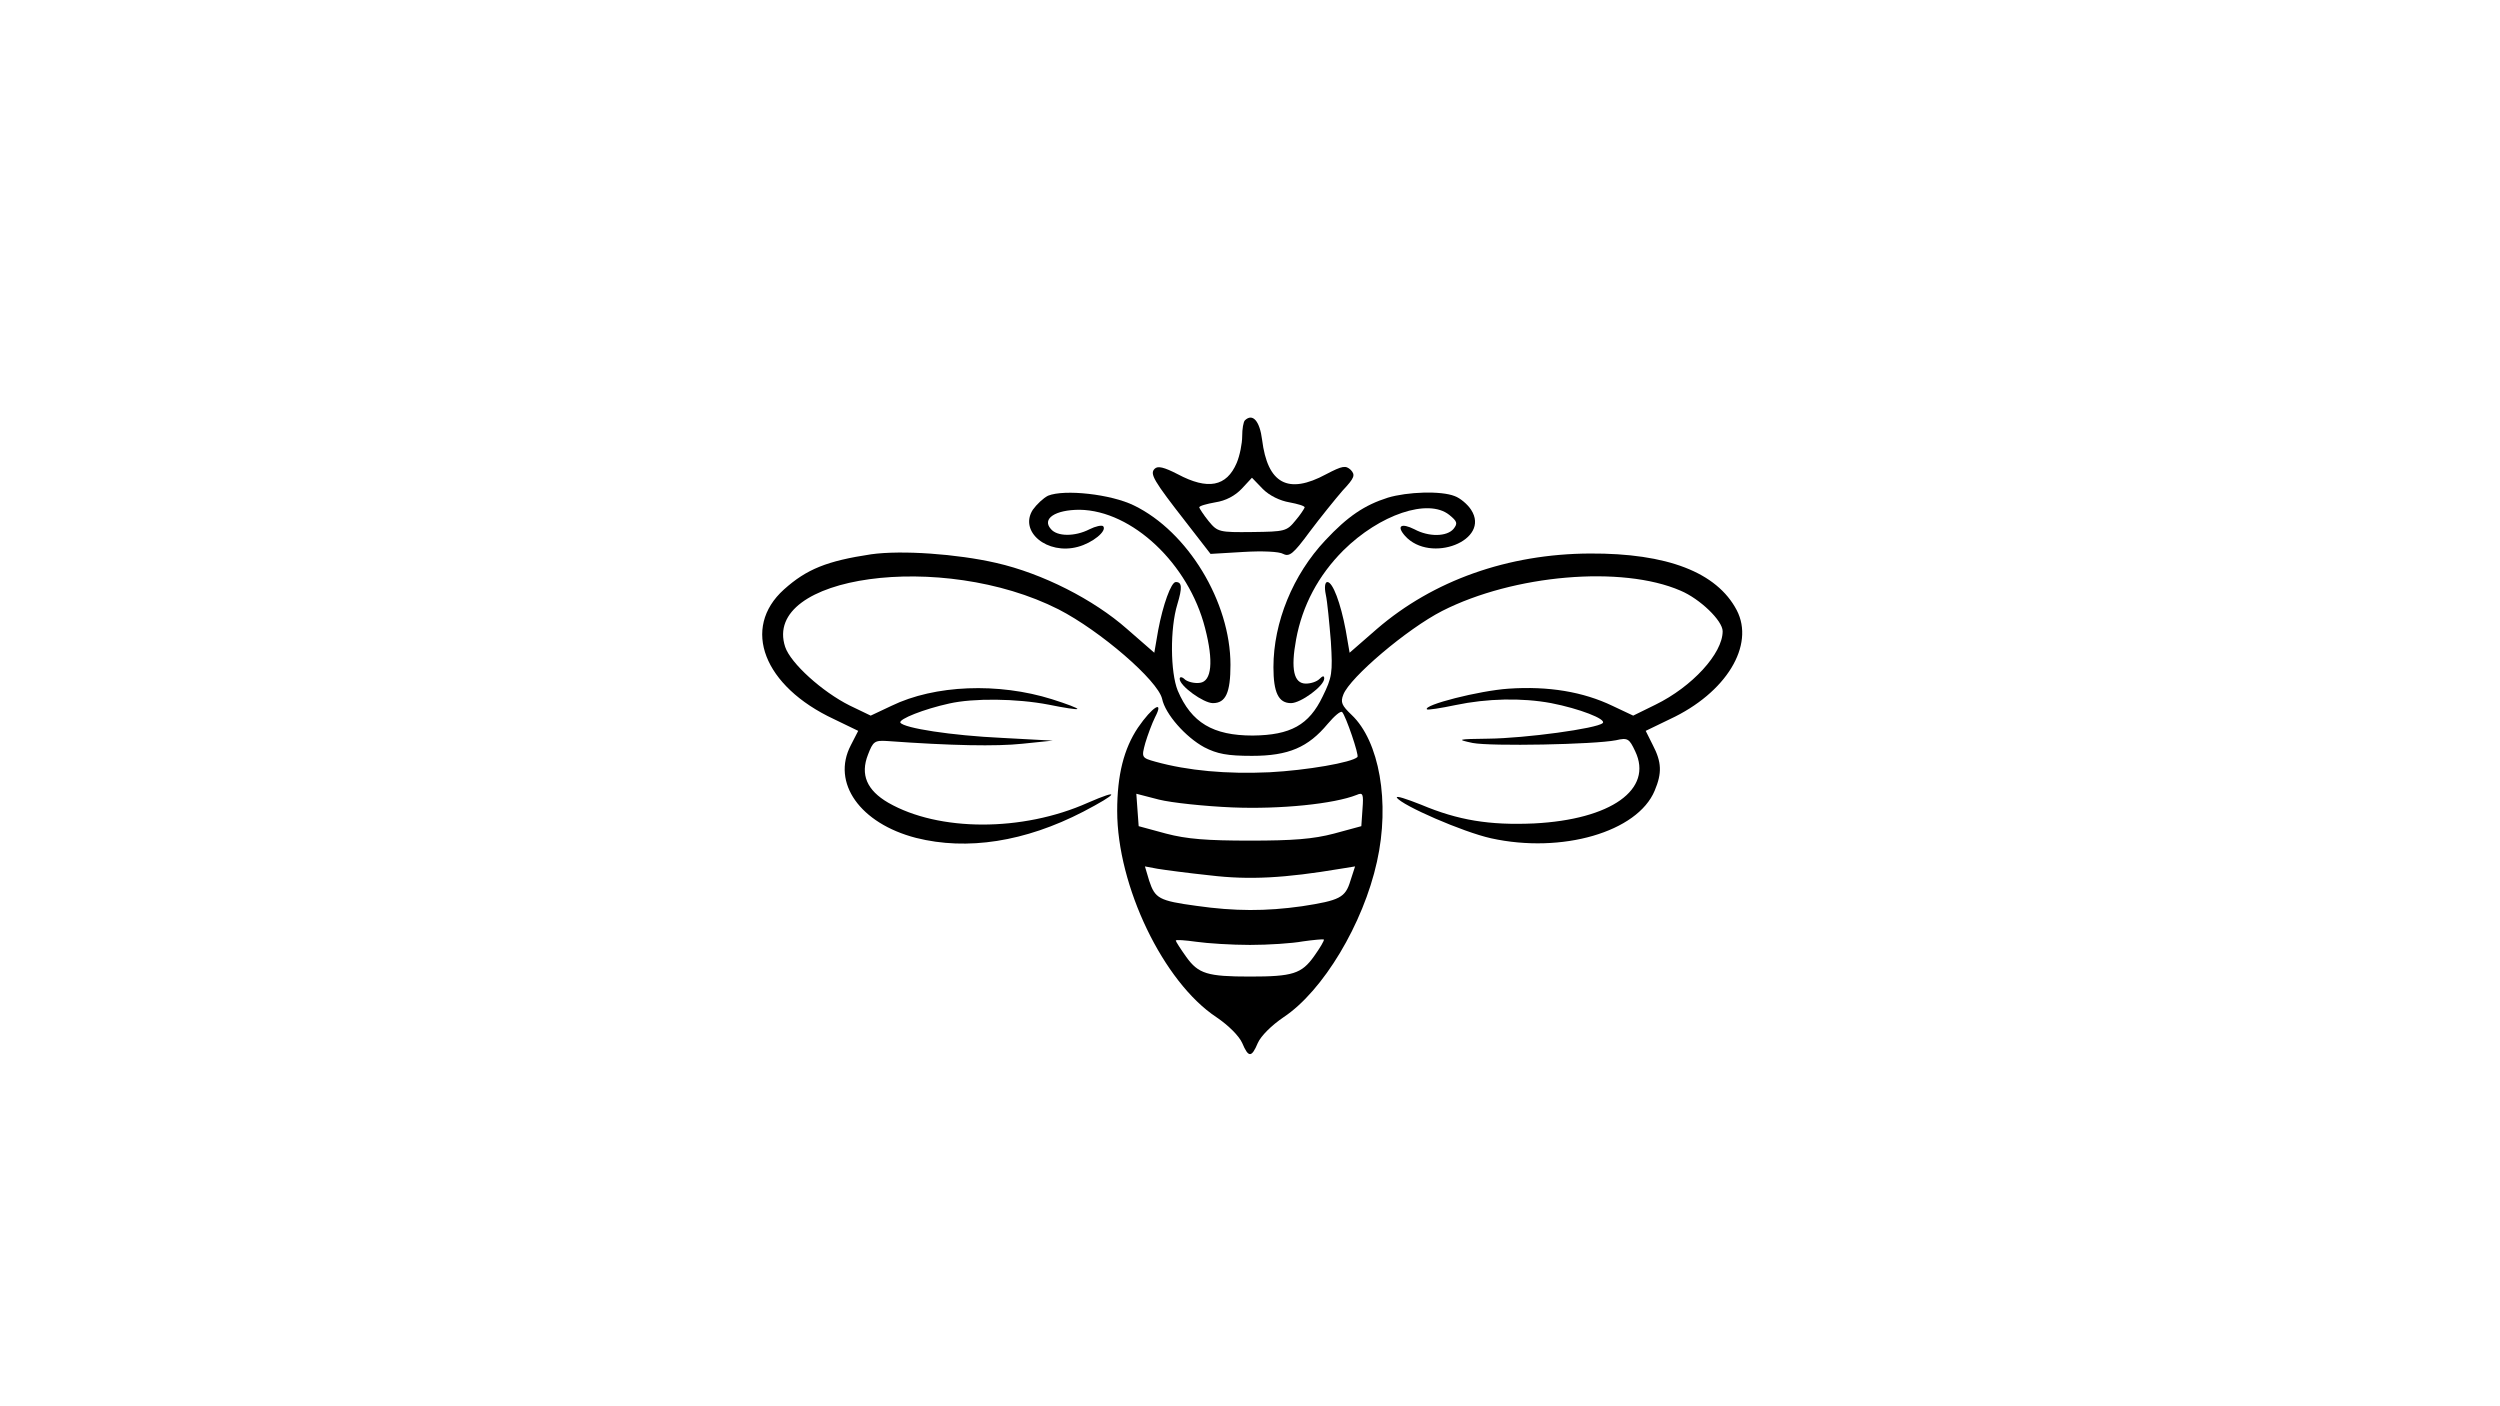 <?xml version="1.0" standalone="no"?>
<!DOCTYPE svg PUBLIC "-//W3C//DTD SVG 20010904//EN"
 "http://www.w3.org/TR/2001/REC-SVG-20010904/DTD/svg10.dtd">
<svg version="1.0" xmlns="http://www.w3.org/2000/svg"
 width="640pt" height="360pt" viewBox="0 0 640 360"
 preserveAspectRatio="xMidYMid meet">

<g transform="translate(0,360) scale(0.1,-0.1)"
fill="#000000" stroke="none">
<path d="M3187 2524 c-4 -4 -7 -22 -7 -41 0 -18 -6 -49 -14 -68 -26 -61 -74
-70 -151 -29 -35 18 -51 22 -59 14 -13 -13 -4 -29 81 -138 l62 -80 84 5 c49 3
92 1 102 -5 16 -8 26 0 68 57 27 36 65 83 84 105 31 33 33 40 21 53 -13 12
-21 11 -63 -11 -98 -53 -150 -24 -164 88 -6 48 -24 69 -44 50z m114 -210 c21
-4 39 -9 39 -13 -1 -3 -11 -19 -24 -34 -22 -27 -27 -28 -110 -29 -85 -1 -89 0
-112 28 -13 16 -23 32 -24 35 0 4 19 9 41 13 27 4 51 17 68 35 l26 28 28 -29
c17 -17 44 -30 68 -34z"/>
<path d="M2683 2331 c-12 -6 -29 -22 -39 -36 -36 -56 37 -116 115 -95 38 10
76 41 65 53 -4 3 -19 0 -35 -8 -37 -19 -83 -19 -99 1 -23 26 11 49 74 49 134
-2 279 -138 321 -303 22 -85 17 -136 -13 -140 -13 -2 -30 2 -38 8 -8 8 -14 8
-14 2 0 -18 61 -62 85 -62 33 0 45 27 45 98 0 161 -109 341 -247 408 -59 29
-178 42 -220 25z"/>
<path d="M3553 2326 c-60 -19 -103 -48 -160 -109 -83 -88 -133 -210 -133 -325
0 -65 13 -92 45 -92 25 0 85 44 85 63 0 8 -4 7 -12 -1 -7 -7 -22 -12 -35 -12
-31 0 -39 37 -25 113 16 87 57 164 121 228 93 92 217 134 271 91 21 -17 22
-22 11 -36 -17 -20 -63 -21 -100 -1 -34 17 -47 9 -24 -17 65 -72 220 -11 169
67 -9 14 -28 30 -42 35 -35 14 -121 11 -171 -4z"/>
<path d="M2230 2181 c-113 -17 -165 -38 -223 -90 -110 -99 -52 -248 128 -332
l62 -30 -19 -37 c-50 -96 24 -200 167 -237 131 -33 279 -10 428 67 90 47 97
60 12 23 -168 -75 -382 -74 -511 0 -55 32 -72 72 -52 123 13 34 17 37 49 35
165 -12 280 -14 346 -7 l78 8 -130 7 c-129 6 -251 25 -260 39 -5 9 61 35 125
49 62 14 172 13 255 -3 39 -8 72 -13 73 -11 2 2 -27 13 -65 25 -137 43 -300
37 -411 -17 l-53 -25 -54 26 c-70 35 -151 108 -165 150 -60 183 402 247 700
96 107 -55 254 -182 265 -229 8 -39 60 -98 108 -124 33 -17 59 -22 122 -22 94
0 144 22 194 82 17 20 33 34 37 30 9 -9 44 -111 39 -115 -14 -14 -130 -34
-225 -39 -110 -5 -209 4 -292 27 -36 10 -36 11 -26 48 6 20 17 50 25 66 24 46
-7 27 -44 -27 -36 -54 -53 -121 -53 -213 0 -192 118 -438 254 -528 31 -21 58
-48 66 -66 16 -38 24 -38 40 0 8 18 35 45 66 66 101 67 204 239 239 398 34
152 6 309 -65 376 -25 24 -29 32 -21 52 17 44 163 168 253 214 183 93 460 117
610 52 50 -21 108 -77 108 -104 0 -57 -78 -142 -172 -188 l-57 -28 -53 25
c-75 36 -164 51 -266 44 -75 -5 -220 -42 -209 -53 2 -2 35 3 73 11 81 17 170
19 245 5 72 -14 142 -41 132 -51 -14 -14 -199 -39 -293 -40 -80 -1 -82 -2 -40
-11 47 -9 311 -4 367 7 30 7 34 4 49 -28 47 -98 -62 -175 -259 -185 -114 -5
-194 8 -289 48 -38 15 -65 24 -62 18 13 -20 169 -88 241 -104 181 -40 375 16
419 122 19 45 18 73 -5 117 l-18 36 62 30 c144 67 218 189 171 279 -51 97
-178 146 -376 145 -210 -1 -401 -69 -545 -193 l-70 -61 -10 58 c-13 69 -33
123 -47 123 -6 0 -8 -13 -4 -32 4 -18 9 -72 13 -120 5 -81 3 -92 -21 -141 -35
-73 -82 -99 -179 -100 -102 0 -157 33 -192 115 -19 47 -20 159 -1 221 13 43
12 57 -4 57 -12 0 -33 -59 -45 -123 l-10 -58 -70 61 c-85 75 -216 142 -335
169 -100 23 -242 33 -320 22z m925 -648 c123 -5 260 9 318 32 16 7 18 3 15
-36 l-3 -44 -70 -19 c-53 -14 -105 -18 -215 -18 -110 0 -162 4 -215 18 l-70
19 -3 41 -3 42 58 -15 c32 -8 117 -17 188 -20z m-57 -174 c100 -12 191 -7 334
17 l37 6 -12 -37 c-13 -43 -27 -50 -124 -65 -92 -13 -172 -13 -270 1 -96 13
-106 19 -121 64 l-11 37 32 -6 c18 -3 78 -11 135 -17z m102 -178 c47 0 108 4
135 9 28 4 52 6 54 5 2 -2 -10 -22 -25 -43 -32 -45 -55 -52 -164 -52 -109 0
-132 7 -163 50 -15 21 -27 40 -27 42 0 3 24 1 53 -3 28 -4 90 -8 137 -8z"/>
</g>
</svg>
